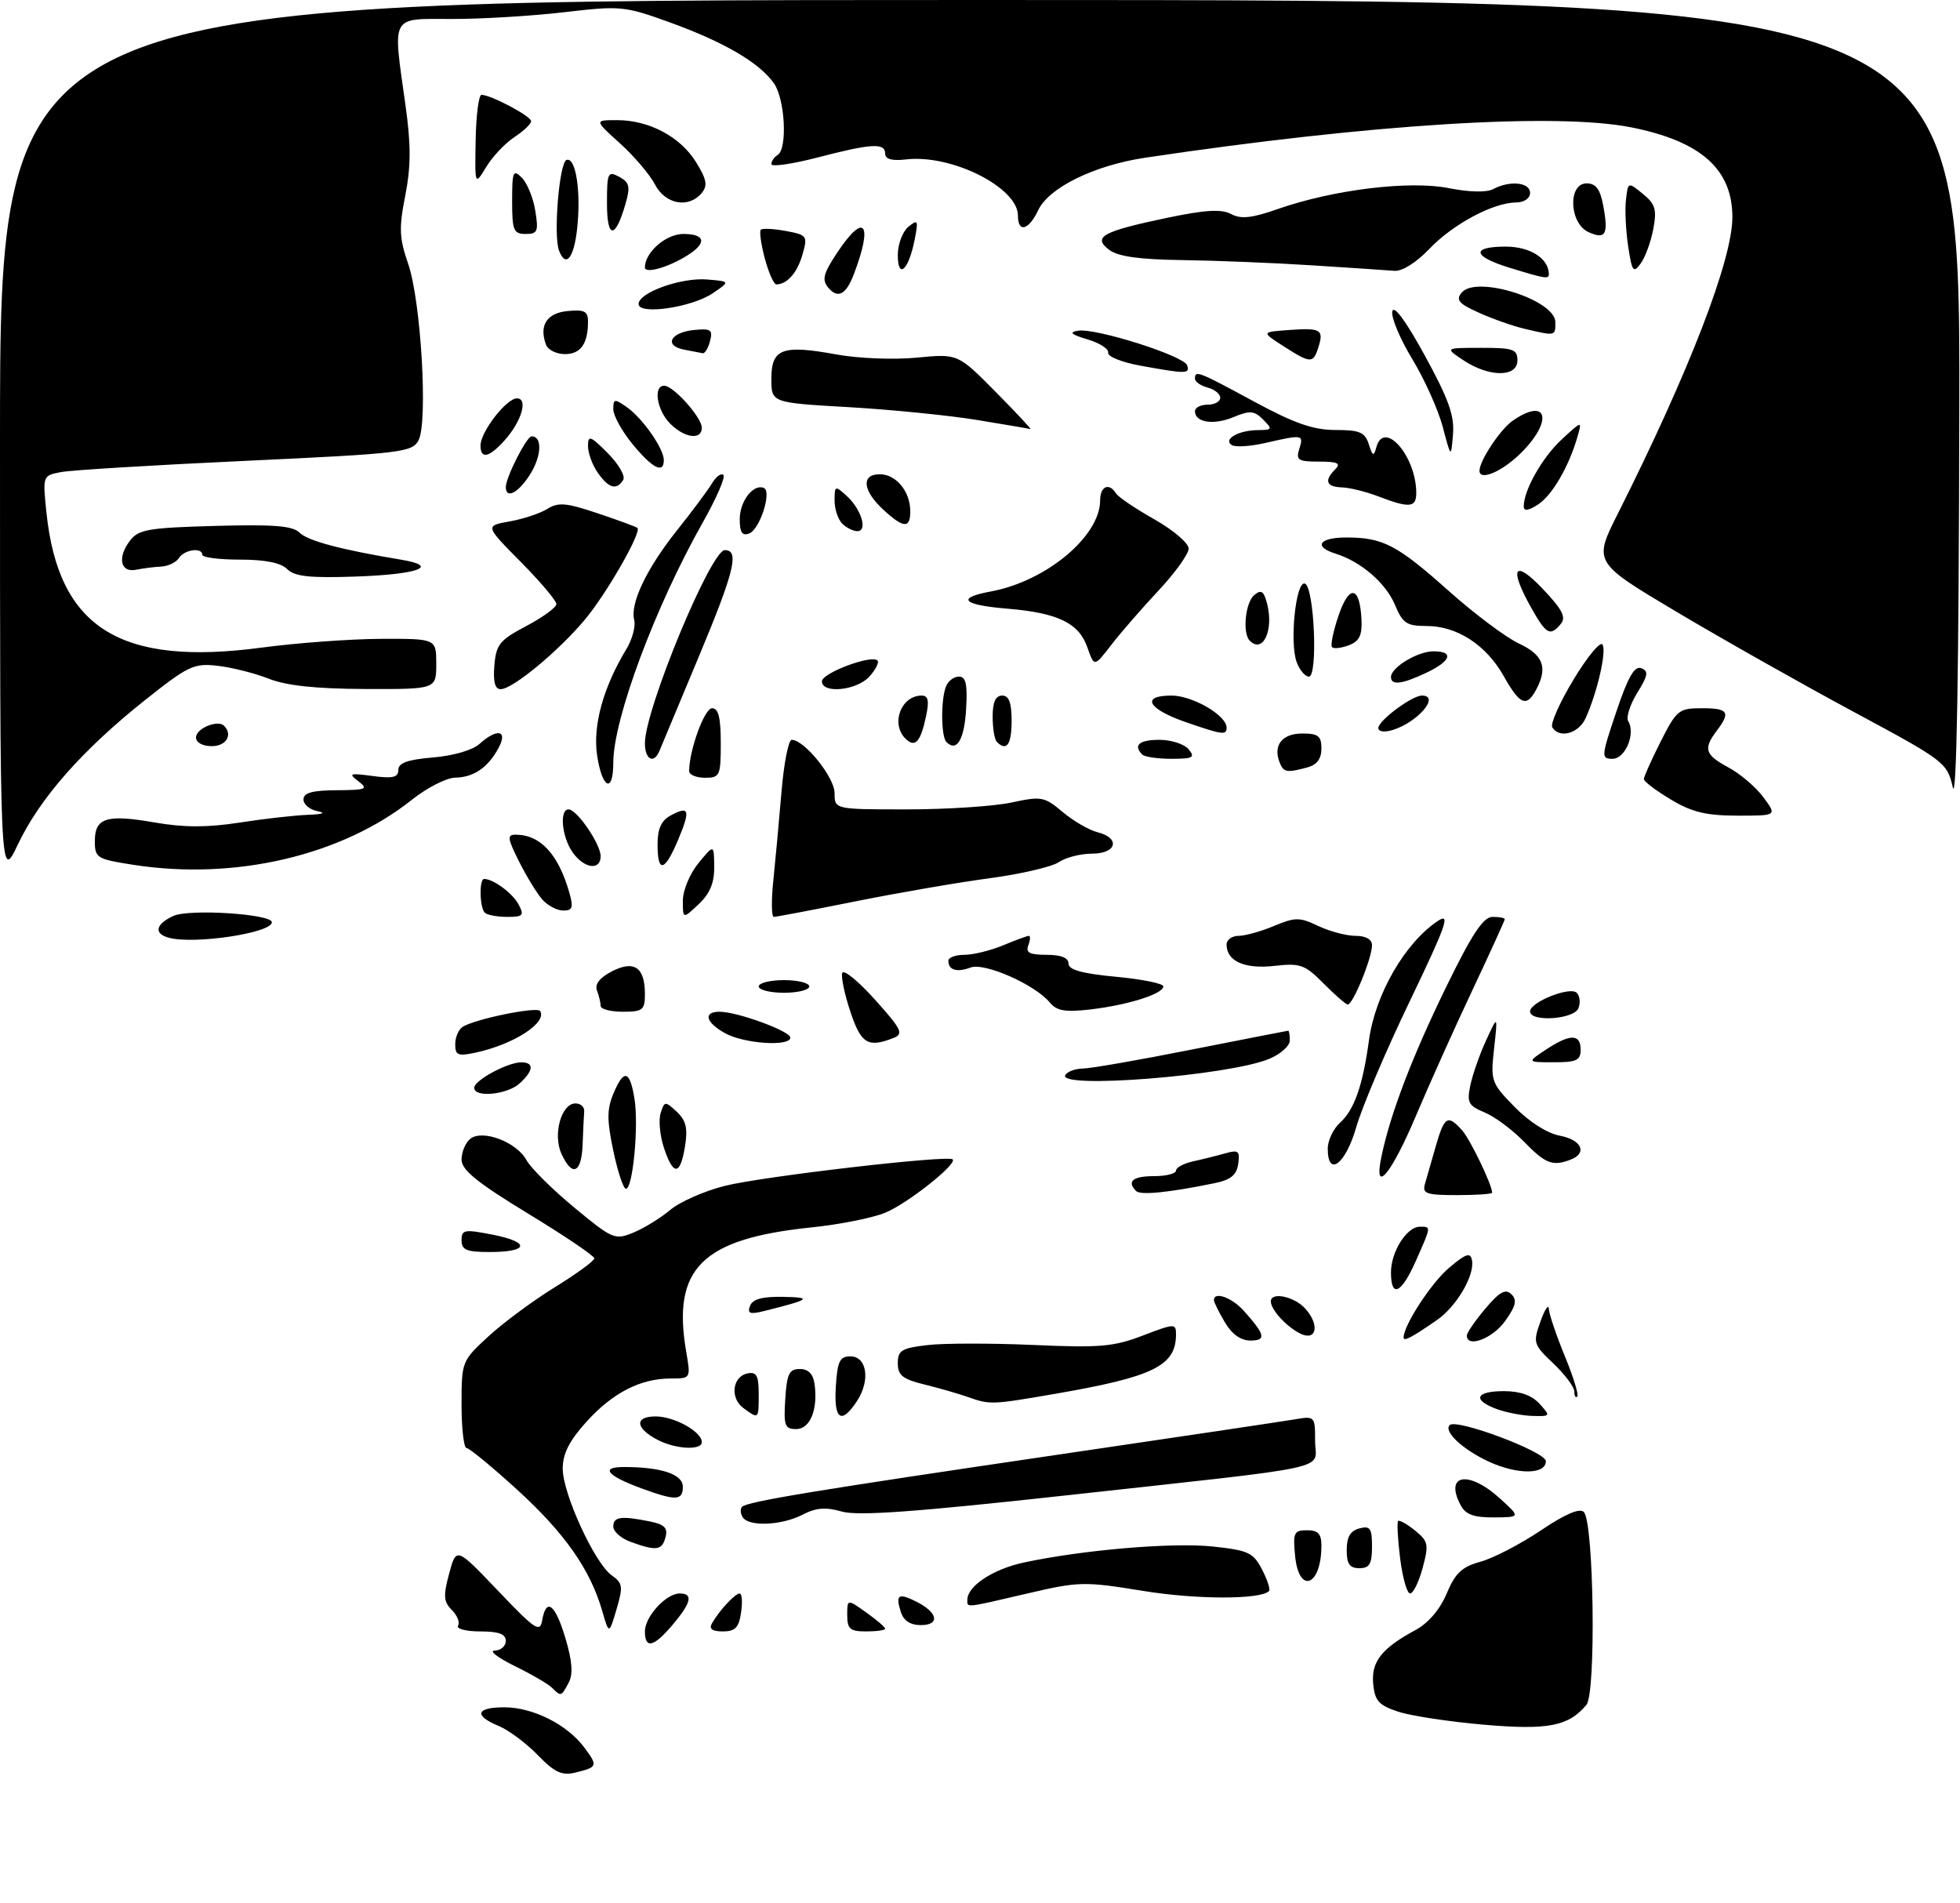 <?xml version="1.0" encoding="UTF-8" standalone="no"?>
<!DOCTYPE svg PUBLIC "-//W3C//DTD SVG 1.1//EN" "http://www.w3.org/Graphics/SVG/1.1/DTD/svg11.dtd" >
<svg xmlns="http://www.w3.org/2000/svg" xmlns:xlink="http://www.w3.org/1999/xlink" version="1.1" viewBox="0 0 310 301">
 <g >
 <path fill="currentColor"
d=" M 85.04 277.54 C 83.22 275.67 80.45 273.60 78.87 272.95 C 74.89 271.30 75.29 270.00 79.77 270.00 C 84.28 270.00 89.70 272.72 92.40 276.34 C 94.60 279.29 94.54 279.47 90.92 280.34 C 88.86 280.83 87.68 280.27 85.04 277.54 Z  M 234.67 272.75 C 229.26 272.28 223.18 271.36 221.17 270.70 C 218.08 269.69 217.45 268.99 217.19 266.31 C 216.85 262.79 218.52 260.67 223.92 257.76 C 225.93 256.66 227.77 254.50 228.82 251.99 C 230.17 248.76 231.22 247.78 234.18 246.97 C 236.20 246.41 240.47 244.20 243.68 242.04 C 247.53 239.45 249.84 238.45 250.50 239.11 C 252.09 240.68 252.46 267.74 250.92 269.60 C 248.09 273.00 244.86 273.63 234.67 272.75 Z  M 87.31 266.91 C 86.72 266.32 84.04 264.76 81.36 263.45 C 78.69 262.13 77.29 261.05 78.25 261.03 C 79.21 261.01 80.00 260.32 80.00 259.50 C 80.00 258.41 78.88 258.00 75.94 258.00 C 73.71 258.00 72.14 257.59 72.45 257.08 C 72.76 256.57 72.32 255.46 71.46 254.61 C 70.16 253.31 70.09 252.36 71.04 248.85 C 72.17 244.65 72.17 244.65 78.77 251.57 C 84.64 257.73 85.41 258.25 85.75 256.25 C 86.39 252.56 87.83 253.68 89.44 259.11 C 90.52 262.74 90.66 264.76 89.94 266.11 C 88.76 268.32 88.73 268.33 87.31 266.91 Z  M 102.00 258.00 C 102.00 255.65 105.35 252.00 107.50 252.00 C 109.67 252.00 109.35 253.43 106.41 256.92 C 103.41 260.48 102.00 260.83 102.00 258.00 Z  M 95.23 254.70 C 93.35 248.20 89.30 242.43 81.80 235.59 C 77.83 231.97 74.22 229.00 73.79 229.00 C 73.36 229.00 73.00 225.91 73.00 222.13 C 73.00 215.32 73.04 215.22 77.25 211.34 C 79.59 209.19 84.31 205.69 87.75 203.57 C 91.19 201.45 94.00 199.40 94.00 199.00 C 94.00 198.61 89.28 195.42 83.50 191.91 C 75.44 187.00 73.00 185.02 73.00 183.38 C 73.00 182.21 73.61 180.74 74.35 180.12 C 76.26 178.54 81.70 180.58 83.27 183.47 C 83.95 184.71 87.34 188.08 90.82 190.96 C 96.90 195.99 97.25 196.14 100.20 194.92 C 101.89 194.22 104.50 192.61 106.02 191.33 C 107.53 190.06 111.41 188.35 114.63 187.54 C 120.53 186.05 149.96 182.63 150.68 183.35 C 151.42 184.08 143.63 190.26 140.07 191.76 C 138.11 192.59 132.82 193.65 128.32 194.11 C 111.00 195.90 106.27 200.59 108.53 213.75 C 109.26 218.00 109.26 218.00 106.10 218.00 C 101.29 218.00 96.90 220.26 92.75 224.85 C 90.04 227.85 89.00 229.91 89.00 232.25 C 89.00 236.21 94.06 247.22 96.74 249.12 C 98.50 250.36 98.57 250.91 97.51 254.50 C 96.33 258.50 96.33 258.50 95.23 254.70 Z  M 112.59 256.75 C 113.75 254.71 116.26 252.00 116.98 252.00 C 117.35 252.00 117.46 253.35 117.21 255.00 C 116.86 257.40 116.28 258.00 114.33 258.00 C 112.66 258.00 112.11 257.60 112.59 256.75 Z  M 134.00 255.43 C 134.00 252.86 134.00 252.86 137.00 255.00 C 138.65 256.17 140.00 257.33 140.00 257.57 C 140.00 257.81 138.65 258.00 137.00 258.00 C 134.45 258.00 134.00 257.62 134.00 255.43 Z  M 142.48 254.92 C 141.60 252.18 142.09 251.86 144.95 253.30 C 148.34 255.00 148.72 257.00 145.65 257.00 C 143.98 257.00 142.91 256.30 142.48 254.92 Z  M 153.00 253.00 C 153.00 250.83 157.04 248.16 161.90 247.11 C 171.28 245.10 185.43 243.90 191.79 244.57 C 197.45 245.17 198.23 245.54 199.61 248.21 C 200.46 249.85 200.95 251.38 200.71 251.62 C 199.35 252.98 189.22 252.97 180.78 251.59 C 171.49 250.08 170.67 250.09 162.49 252.00 C 152.49 254.33 153.00 254.28 153.00 253.00 Z  M 221.45 246.45 C 221.07 243.40 220.93 240.74 221.13 240.54 C 221.33 240.34 222.54 241.01 223.80 242.04 C 225.91 243.75 226.01 244.25 225.01 247.95 C 224.41 250.18 223.52 252.00 223.03 252.00 C 222.54 252.00 221.83 249.50 221.45 246.45 Z  M 204.83 246.00 C 204.48 242.39 204.67 242.00 206.72 242.00 C 208.46 242.00 209.00 242.57 209.00 244.42 C 209.00 250.86 205.42 252.22 204.83 246.00 Z  M 213.00 245.12 C 213.00 243.07 213.58 242.08 215.00 241.71 C 216.71 241.26 217.00 241.68 217.00 244.59 C 217.00 247.33 216.61 248.00 215.00 248.00 C 213.46 248.00 213.00 247.33 213.00 245.12 Z  M 99.75 243.84 C 98.24 243.29 97.00 242.20 97.00 241.42 C 97.00 239.86 98.21 239.69 102.75 240.60 C 105.09 241.07 105.65 241.62 105.26 243.10 C 104.71 245.20 103.81 245.32 99.75 243.84 Z  M 117.46 239.93 C 117.10 239.35 117.06 238.61 117.37 238.29 C 118.20 237.46 129.10 235.67 167.45 230.03 C 186.18 227.28 202.96 224.77 204.75 224.47 C 207.96 223.92 208.00 223.95 208.00 227.87 C 208.00 232.61 212.27 231.68 168.50 236.50 C 144.66 239.12 135.64 239.77 133.13 239.04 C 130.60 238.31 129.06 238.43 126.93 239.54 C 123.62 241.25 118.41 241.47 117.46 239.93 Z  M 231.04 238.07 C 228.39 233.13 232.26 232.45 237.23 236.97 C 240.50 239.94 240.50 239.94 236.29 239.97 C 233.12 239.99 231.81 239.52 231.04 238.07 Z  M 101.52 235.40 C 96.02 233.39 94.86 232.00 98.67 232.00 C 104.59 232.00 108.00 233.14 108.00 235.12 C 108.00 237.33 106.90 237.37 101.52 235.40 Z  M 235.50 231.16 C 231.36 229.25 228.28 226.38 229.29 225.37 C 230.37 224.30 244.50 229.60 244.50 231.08 C 244.50 233.20 240.02 233.24 235.50 231.16 Z  M 104.08 227.74 C 100.49 225.90 100.29 224.00 103.69 224.00 C 106.66 224.00 111.00 226.41 111.00 228.06 C 111.00 229.39 106.95 229.20 104.08 227.74 Z  M 124.20 221.25 C 124.45 217.27 124.82 216.50 126.50 216.50 C 127.84 216.50 128.61 217.28 128.83 218.85 C 129.40 222.89 128.14 226.00 125.93 226.00 C 124.12 226.00 123.93 225.46 124.20 221.25 Z  M 117.58 222.68 C 115.41 221.10 115.84 217.65 118.26 217.19 C 119.65 216.92 120.00 217.57 120.00 220.43 C 120.00 224.48 120.02 224.46 117.58 222.68 Z  M 132.20 219.25 C 132.45 215.27 132.82 214.50 134.50 214.50 C 137.12 214.50 137.69 218.30 135.55 221.56 C 133.06 225.36 131.86 224.53 132.20 219.25 Z  M 236.75 222.84 C 232.82 221.40 233.36 220.00 237.85 220.00 C 240.42 220.00 242.29 220.66 243.50 222.00 C 245.27 223.96 245.25 224.00 242.40 223.92 C 240.81 223.88 238.26 223.39 236.75 222.84 Z  M 153.00 220.90 C 151.62 220.41 148.59 219.54 146.25 218.96 C 142.76 218.11 142.00 217.50 142.00 215.59 C 142.00 213.55 142.60 213.19 146.75 212.71 C 149.36 212.41 156.90 212.41 163.50 212.70 C 173.96 213.17 176.17 212.97 180.75 211.21 C 185.76 209.29 186.00 209.28 186.00 211.01 C 186.00 216.02 182.44 217.75 166.62 220.47 C 156.81 222.16 156.57 222.17 153.00 220.90 Z  M 249.00 220.05 C 249.00 219.35 247.51 217.36 245.69 215.63 C 242.52 212.63 242.44 212.36 243.64 209.00 C 244.32 207.07 244.92 206.18 244.97 207.00 C 245.01 207.82 246.15 211.18 247.49 214.45 C 248.84 217.72 249.73 220.61 249.47 220.86 C 249.21 221.12 249.00 220.76 249.00 220.05 Z  M 193.72 209.10 C 192.77 207.50 192.00 205.92 192.00 205.60 C 192.00 204.19 194.81 205.18 196.68 207.25 C 200.12 211.08 200.33 212.00 197.77 212.00 C 196.25 212.00 194.83 210.99 193.72 209.10 Z  M 205.50 210.82 C 203.31 209.65 201.00 207.08 201.00 205.81 C 201.00 204.25 204.70 205.02 206.43 206.93 C 208.84 209.59 208.20 212.26 205.50 210.82 Z  M 222.00 211.52 C 222.00 209.58 226.40 202.84 229.21 200.48 C 231.86 198.24 232.56 198.01 232.81 199.29 C 233.28 201.66 230.39 206.59 227.27 208.76 C 223.25 211.54 222.00 212.19 222.00 211.52 Z  M 232.00 211.21 C 232.00 210.78 233.31 208.87 234.92 206.96 C 237.17 204.29 238.11 203.77 239.04 204.67 C 239.98 205.58 239.76 206.53 238.05 208.92 C 236.09 211.68 232.00 213.23 232.00 211.21 Z  M 118.63 206.51 C 119.04 205.44 120.58 205.03 123.86 205.09 C 128.63 205.17 128.15 205.52 120.78 207.35 C 118.60 207.89 118.17 207.72 118.63 206.51 Z  M 220.00 201.22 C 220.00 197.96 222.50 194.00 224.56 194.00 C 226.38 194.00 226.39 193.86 223.95 199.37 C 221.65 204.59 220.00 205.36 220.00 201.22 Z  M 73.00 196.14 C 73.00 194.45 73.44 194.38 77.98 195.27 C 83.94 196.45 83.64 198.00 77.44 198.00 C 73.78 198.00 73.00 197.67 73.00 196.14 Z  M 179.70 188.36 C 178.17 186.84 179.17 186.00 182.50 186.00 C 184.43 186.00 186.00 185.61 186.00 185.12 C 186.00 184.64 187.24 183.98 188.75 183.65 C 190.26 183.32 192.55 182.75 193.84 182.38 C 195.87 181.81 196.13 182.03 195.84 184.07 C 195.58 185.85 194.65 186.60 192.02 187.13 C 184.83 188.60 180.37 189.04 179.70 188.36 Z  M 225.37 187.25 C 225.65 186.29 226.42 183.59 227.09 181.25 C 228.45 176.53 228.98 176.21 231.25 178.75 C 232.55 180.22 236.00 187.38 236.00 188.62 C 236.00 188.83 233.49 189.00 230.43 189.00 C 225.61 189.00 224.93 188.77 225.37 187.25 Z  M 97.01 182.02 C 95.99 177.23 95.98 175.45 96.99 173.02 C 98.66 169.00 99.61 169.21 100.35 173.75 C 101.04 178.01 100.10 188.00 99.00 188.00 C 98.60 188.00 97.70 185.31 97.01 182.02 Z  M 218.50 182.87 C 219.93 176.06 223.31 167.23 228.65 156.25 C 232.82 147.69 234.60 145.00 236.07 145.00 C 237.13 145.00 238.00 145.16 238.00 145.36 C 238.00 145.56 235.69 150.62 232.87 156.61 C 230.04 162.60 226.03 171.54 223.94 176.48 C 220.00 185.80 217.18 189.11 218.50 182.87 Z  M 88.80 182.46 C 87.41 179.41 88.78 174.50 91.02 174.50 C 91.84 174.50 92.45 175.06 92.40 175.75 C 92.34 176.44 92.23 178.80 92.15 181.00 C 91.98 185.55 90.50 186.20 88.80 182.46 Z  M 105.01 181.52 C 104.37 179.60 104.14 177.13 104.49 176.03 C 105.10 174.12 105.20 174.11 107.03 175.81 C 108.51 177.20 108.81 178.42 108.34 181.30 C 107.59 185.93 106.49 186.01 105.01 181.52 Z  M 210.00 181.65 C 210.00 180.37 210.88 178.51 211.96 177.53 C 214.20 175.51 215.54 171.68 216.52 164.51 C 217.51 157.22 222.26 149.03 227.48 145.60 C 229.45 144.31 228.71 146.40 223.00 158.28 C 219.23 166.10 215.41 175.09 214.51 178.25 C 212.82 184.13 210.00 186.26 210.00 181.65 Z  M 241.06 180.57 C 239.23 178.68 236.42 176.59 234.82 175.93 C 232.23 174.85 231.98 174.37 232.56 171.61 C 232.92 169.90 234.04 166.70 235.06 164.50 C 236.90 160.50 236.90 160.50 236.31 165.82 C 235.74 170.96 235.85 171.27 239.56 175.06 C 241.85 177.41 244.72 179.23 246.69 179.60 C 250.16 180.25 251.12 182.36 248.42 183.39 C 245.57 184.48 244.44 184.05 241.06 180.57 Z  M 75.00 172.03 C 75.00 170.85 80.28 168.00 82.45 168.00 C 84.52 168.00 84.41 169.32 82.17 171.35 C 80.20 173.13 75.00 173.62 75.00 172.03 Z  M 168.50 170.00 C 168.84 169.45 170.10 168.99 171.31 168.98 C 172.51 168.97 180.25 167.62 188.50 165.98 C 196.75 164.35 203.61 163.01 203.75 163.00 C 203.89 163.00 204.00 163.70 204.00 164.55 C 204.00 165.40 202.54 166.71 200.75 167.45 C 194.33 170.12 167.10 172.27 168.50 170.00 Z  M 244.50 166.00 C 248.32 163.47 250.00 163.47 250.00 166.00 C 250.00 167.69 249.34 168.00 245.75 167.99 C 241.50 167.99 241.50 167.99 244.50 166.00 Z  M 72.00 165.14 C 72.00 164.03 72.53 162.79 73.19 162.38 C 75.21 161.13 84.97 159.14 85.43 159.89 C 86.57 161.73 81.24 165.17 75.25 166.46 C 72.42 167.07 72.00 166.89 72.00 165.14 Z  M 114.75 163.43 C 111.61 161.72 111.14 160.00 113.82 160.00 C 116.61 160.00 125.00 163.07 125.00 164.09 C 125.00 165.54 117.77 165.07 114.75 163.43 Z  M 134.50 160.00 C 133.58 157.24 133.00 154.49 133.21 153.87 C 133.42 153.25 135.74 155.14 138.38 158.08 C 142.60 162.78 142.96 163.50 141.34 164.14 C 137.27 165.74 136.19 165.08 134.50 160.00 Z  M 242.00 159.95 C 242.00 158.47 248.31 155.96 249.38 157.00 C 249.87 157.48 249.99 158.57 249.66 159.43 C 248.98 161.21 242.00 161.68 242.00 159.95 Z  M 95.00 159.08 C 95.00 158.58 94.74 157.48 94.42 156.65 C 94.04 155.65 94.84 154.62 96.77 153.62 C 100.30 151.80 102.00 152.96 102.00 157.20 C 102.00 159.73 101.67 160.00 98.50 160.00 C 96.58 160.00 95.00 159.59 95.00 159.08 Z  M 166.03 158.53 C 163.66 155.68 155.72 152.18 153.50 153.01 C 151.32 153.82 150.00 153.42 150.00 151.94 C 150.00 151.42 151.14 151.00 152.53 151.00 C 153.92 151.00 156.68 150.32 158.65 149.50 C 160.63 148.68 162.46 148.00 162.73 148.00 C 163.00 148.00 162.95 148.68 162.64 149.50 C 162.19 150.66 162.86 151.00 165.53 151.00 C 167.82 151.00 169.00 151.47 169.00 152.38 C 169.00 153.37 171.12 153.96 176.50 154.47 C 180.62 154.85 184.00 155.54 184.00 155.99 C 184.00 157.17 178.43 158.93 172.53 159.63 C 168.46 160.10 167.15 159.88 166.03 158.53 Z  M 209.29 155.48 C 206.38 152.54 205.64 152.29 201.54 152.75 C 196.86 153.28 194.00 152.00 194.00 149.38 C 194.00 148.62 194.85 148.00 195.88 148.00 C 196.91 148.00 199.44 147.30 201.49 146.44 C 204.87 145.03 205.53 145.03 208.51 146.44 C 210.32 147.30 212.97 148.00 214.40 148.00 C 216.03 148.00 217.00 148.55 217.00 149.48 C 217.00 151.55 213.92 159.03 213.14 158.86 C 212.79 158.78 211.05 157.26 209.29 155.48 Z  M 120.00 156.00 C 120.00 155.45 121.80 155.00 124.00 155.00 C 126.20 155.00 128.00 155.45 128.00 156.00 C 128.00 156.55 126.20 157.00 124.00 157.00 C 121.80 157.00 120.00 156.55 120.00 156.00 Z  M 26.75 148.31 C 24.28 147.67 24.58 146.15 27.42 144.85 C 29.95 143.70 43.00 144.54 43.00 145.85 C 43.00 147.53 30.82 149.38 26.75 148.31 Z  M 76.67 144.33 C 75.86 143.52 75.77 139.00 76.57 139.00 C 78.02 139.00 81.06 141.24 82.01 143.02 C 82.95 144.78 82.75 145.00 80.20 145.00 C 78.62 145.00 77.03 144.70 76.67 144.33 Z  M 108.00 142.42 C 108.01 140.80 109.11 138.16 110.47 136.50 C 112.93 133.50 112.93 133.50 112.96 137.08 C 112.99 139.63 112.28 141.32 110.50 143.00 C 108.00 145.35 108.00 145.35 108.00 142.42 Z  M 122.31 139.25 C 122.64 136.09 123.22 129.79 123.60 125.25 C 123.98 120.71 124.71 117.00 125.22 117.00 C 127.22 117.00 132.00 122.93 132.00 125.42 C 132.00 128.00 132.00 128.00 143.45 128.00 C 149.75 128.00 157.18 127.51 159.96 126.92 C 164.72 125.89 165.19 125.98 168.08 128.42 C 169.77 129.84 172.24 131.27 173.58 131.61 C 177.25 132.53 176.63 135.00 172.72 135.00 C 170.92 135.00 168.56 135.60 167.47 136.34 C 166.39 137.08 161.45 138.23 156.50 138.89 C 151.55 139.55 142.00 141.20 135.28 142.55 C 128.56 143.90 122.76 145.00 122.39 145.00 C 122.02 145.00 121.98 142.41 122.31 139.25 Z  M 85.77 142.25 C 84.93 141.29 83.27 138.59 82.10 136.25 C 80.26 132.60 80.18 132.00 81.55 132.00 C 85.45 132.00 88.30 135.06 90.04 141.14 C 90.72 143.52 90.56 144.00 89.09 144.00 C 88.11 144.00 86.62 143.21 85.77 142.25 Z  M 0.00 69.75 C 0.00 0.00 0.00 0.00 155.00 0.00 C 310.00 0.00 310.00 0.00 309.89 64.25 C 309.82 106.20 309.46 127.11 308.86 124.50 C 307.95 120.59 307.59 120.32 293.21 112.59 C 285.12 108.24 272.54 101.14 265.26 96.81 C 252.01 88.93 252.01 88.93 255.89 81.22 C 267.16 58.80 274.00 41.09 274.00 34.35 C 274.00 26.75 269.02 22.33 258.00 20.14 C 246.13 17.78 216.73 19.62 181.14 24.94 C 173.06 26.15 165.90 29.66 164.20 33.25 C 162.69 36.43 161.00 36.87 161.00 34.09 C 161.00 29.65 150.50 24.37 143.32 25.21 C 141.06 25.47 140.00 25.18 140.00 24.30 C 140.00 22.56 137.86 22.68 129.25 24.92 C 125.26 25.95 122.00 26.42 122.00 25.96 C 122.00 25.50 122.45 24.84 123.00 24.50 C 124.57 23.53 124.17 15.68 122.41 13.18 C 120.13 9.93 114.54 6.65 105.97 3.55 C 98.78 0.95 98.15 0.89 89.33 1.92 C 84.29 2.52 76.30 3.00 71.58 3.00 C 61.62 3.00 62.10 2.11 64.14 16.69 C 65.01 22.92 65.00 26.31 64.10 30.92 C 63.08 36.07 63.15 37.66 64.56 41.73 C 66.59 47.61 67.71 66.80 66.19 69.65 C 65.18 71.53 63.48 71.73 38.81 72.88 C 24.34 73.55 11.20 74.35 9.62 74.66 C 6.74 75.22 6.74 75.23 7.35 81.10 C 9.26 99.32 19.00 105.41 41.43 102.41 C 46.97 101.67 55.44 101.05 60.25 101.03 C 69.00 101.00 69.00 101.00 69.00 105.00 C 69.00 109.00 69.00 109.00 57.75 108.96 C 49.94 108.93 45.28 108.43 42.50 107.33 C 40.30 106.46 36.67 105.55 34.42 105.29 C 30.66 104.86 29.78 105.28 22.92 110.73 C 13.02 118.61 6.32 126.21 2.85 133.50 C 0.00 139.50 0.00 139.50 0.00 69.75 Z  M 21.25 136.79 C 15.30 135.87 15.00 135.69 15.00 133.02 C 15.00 129.31 16.86 128.74 24.53 130.08 C 29.10 130.87 32.78 130.88 37.86 130.09 C 41.72 129.49 46.60 128.94 48.69 128.86 C 51.01 128.78 51.62 128.56 50.25 128.29 C 49.01 128.06 48.00 127.22 48.00 126.43 C 48.00 125.38 49.38 124.99 53.25 124.97 C 57.94 124.94 58.30 124.79 56.68 123.55 C 55.05 122.32 55.30 122.23 58.93 122.72 C 62.13 123.15 63.00 122.94 63.00 121.76 C 63.00 120.65 64.46 120.13 68.48 119.79 C 71.64 119.53 74.75 118.63 75.81 117.67 C 78.62 115.13 80.36 115.46 78.87 118.25 C 77.21 121.37 74.94 122.93 72.00 122.98 C 70.62 123.00 67.53 124.58 65.13 126.49 C 54.05 135.30 37.24 139.24 21.25 136.79 Z  M 90.56 134.78 C 88.85 132.34 88.45 128.00 89.93 128.00 C 91.25 128.00 95.00 133.49 95.00 135.40 C 95.00 137.73 92.36 137.36 90.56 134.78 Z  M 104.00 133.54 C 104.00 131.05 104.59 129.76 106.09 128.95 C 109.03 127.38 109.24 128.08 107.25 132.82 C 105.12 137.89 104.00 138.14 104.00 133.54 Z  M 264.25 126.43 C 261.91 125.03 260.00 123.58 260.00 123.21 C 260.00 122.83 261.20 120.16 262.66 117.26 C 265.18 112.29 265.54 112.00 269.16 112.00 C 273.35 112.00 273.76 112.61 271.53 115.56 C 269.36 118.44 269.65 119.36 273.38 121.37 C 275.24 122.37 277.73 124.49 278.91 126.09 C 281.06 129.00 281.06 129.00 274.78 128.99 C 269.84 128.98 267.59 128.44 264.25 126.43 Z  M 94.44 119.46 C 93.74 114.75 95.40 108.72 99.06 102.67 C 100.00 101.12 100.56 99.05 100.31 98.07 C 99.62 95.43 102.28 89.87 107.16 83.76 C 109.55 80.77 112.01 77.46 112.63 76.41 C 113.26 75.36 114.06 74.78 114.41 75.11 C 114.77 75.45 113.30 78.82 111.16 82.61 C 103.62 95.95 97.00 113.72 97.00 120.61 C 97.00 125.55 95.24 124.76 94.44 119.46 Z  M 109.00 121.94 C 109.00 118.65 111.42 112.00 112.62 112.00 C 113.63 112.00 114.00 113.49 114.00 117.50 C 114.00 122.70 113.86 123.00 111.50 123.00 C 110.12 123.00 109.00 122.52 109.00 121.94 Z  M 202.36 120.50 C 201.34 117.84 202.81 116.00 205.97 116.00 C 208.50 116.00 209.00 116.40 209.00 118.38 C 209.00 120.01 208.29 120.96 206.75 121.37 C 203.46 122.25 203.00 122.16 202.36 120.50 Z  M 102.00 117.53 C 102.00 112.20 112.43 87.00 114.64 87.00 C 116.99 87.00 116.17 90.35 110.41 104.12 C 107.34 111.48 104.59 118.06 104.30 118.75 C 103.42 120.88 102.00 120.13 102.00 117.53 Z  M 180.67 119.33 C 179.19 117.85 180.18 117.00 183.38 117.00 C 185.24 117.00 187.32 117.67 188.00 118.50 C 189.07 119.79 188.69 120.00 185.29 120.00 C 183.11 120.00 181.03 119.70 180.67 119.33 Z  M 255.64 112.56 C 257.48 107.07 258.52 105.26 259.58 105.67 C 260.78 106.13 260.66 106.81 258.94 109.59 C 257.80 111.45 257.16 113.45 257.52 114.04 C 258.73 115.99 257.07 120.00 255.05 120.00 C 253.22 120.00 253.24 119.68 255.64 112.56 Z  M 31.00 116.62 C 31.00 115.20 34.44 113.77 35.44 114.78 C 36.86 116.20 35.78 118.00 33.50 118.00 C 32.04 118.00 31.00 117.43 31.00 116.62 Z  M 143.20 116.80 C 140.84 114.44 142.52 110.00 145.78 110.00 C 146.81 110.00 146.99 110.82 146.47 113.25 C 145.61 117.36 144.72 118.32 143.20 116.80 Z  M 149.69 117.35 C 148.84 116.50 148.78 110.73 149.61 108.58 C 149.94 107.71 150.86 107.00 151.66 107.00 C 152.77 107.00 153.04 108.19 152.80 112.17 C 152.52 116.98 151.32 118.98 149.69 117.35 Z  M 157.67 117.33 C 157.30 116.97 157.00 115.17 157.00 113.33 C 157.00 111.04 157.47 110.00 158.50 110.00 C 159.58 110.00 160.00 111.11 160.00 114.00 C 160.00 117.75 159.21 118.88 157.67 117.33 Z  M 187.57 114.21 C 181.53 112.12 180.38 110.00 185.28 110.00 C 188.62 110.00 194.00 113.13 194.00 115.07 C 194.00 116.30 193.38 116.22 187.57 114.21 Z  M 218.00 115.14 C 218.00 113.96 223.32 110.00 224.90 110.00 C 227.85 110.00 224.23 114.24 220.25 115.45 C 218.96 115.84 218.00 115.71 218.00 115.14 Z  M 245.51 115.02 C 245.18 114.48 246.69 111.09 248.87 107.48 C 251.05 103.87 253.11 101.37 253.46 101.93 C 254.13 103.01 252.62 109.54 250.78 113.59 C 249.67 116.02 246.64 116.84 245.51 115.02 Z  M 237.85 106.95 C 235.07 102.00 230.46 99.00 225.65 99.00 C 222.49 99.00 221.85 98.58 220.63 95.65 C 219.19 92.21 215.24 88.80 211.25 87.56 C 207.68 86.45 208.63 85.00 212.93 85.00 C 218.74 85.00 220.97 86.17 229.12 93.44 C 233.18 97.06 238.18 100.81 240.22 101.76 C 244.10 103.57 244.84 105.56 242.96 109.07 C 241.45 111.90 240.39 111.47 237.85 106.95 Z  M 78.19 105.25 C 78.47 101.91 79.02 101.23 83.25 99.00 C 85.86 97.62 88.00 96.06 88.00 95.53 C 88.00 94.99 85.46 91.99 82.35 88.85 C 76.71 83.15 76.71 83.15 80.60 82.46 C 82.75 82.08 85.43 81.19 86.57 80.48 C 88.31 79.39 89.58 79.51 94.57 81.19 C 97.83 82.28 100.64 83.32 100.82 83.49 C 101.51 84.16 95.95 93.87 92.54 97.95 C 88.34 102.98 81.09 108.98 79.19 108.99 C 78.29 109.00 77.98 107.84 78.19 105.25 Z  M 130.00 107.74 C 130.00 106.44 137.84 103.50 138.78 104.45 C 139.08 104.75 138.50 105.89 137.51 106.99 C 135.50 109.21 130.00 109.76 130.00 107.74 Z  M 220.00 107.06 C 220.00 105.55 224.23 103.00 226.72 103.00 C 230.02 103.00 229.52 104.53 225.60 106.39 C 221.74 108.22 220.00 108.43 220.00 107.06 Z  M 205.10 104.75 C 203.93 101.68 204.95 91.82 206.38 92.29 C 207.87 92.78 208.48 107.00 207.02 107.00 C 206.43 107.00 205.57 105.99 205.10 104.75 Z  M 171.98 102.38 C 170.64 98.52 167.32 96.92 159.25 96.25 C 152.19 95.66 151.18 94.56 156.75 93.53 C 165.48 91.91 174.00 84.80 174.00 79.13 C 174.00 76.89 175.43 76.27 176.52 78.04 C 176.88 78.61 179.60 80.45 182.58 82.13 C 185.56 83.82 188.00 85.89 188.00 86.75 C 188.00 87.61 185.85 90.60 183.23 93.40 C 180.60 96.21 177.24 100.07 175.76 101.99 C 173.07 105.49 173.07 105.49 171.98 102.38 Z  M 210.69 102.35 C 210.40 102.07 210.87 99.82 211.71 97.34 C 213.41 92.35 215.08 92.66 215.34 98.00 C 215.46 100.46 214.99 101.42 213.35 102.04 C 212.16 102.49 210.97 102.63 210.69 102.35 Z  M 197.67 101.33 C 196.48 100.14 196.96 95.28 198.38 94.10 C 199.49 93.18 199.90 93.47 200.43 95.56 C 201.47 99.74 199.73 103.39 197.67 101.33 Z  M 242.18 96.11 C 238.62 89.77 239.47 88.36 243.99 93.11 C 247.09 96.37 247.74 97.61 246.87 98.66 C 245.19 100.69 244.56 100.35 242.18 96.11 Z  M 45.42 90.00 C 44.43 89.00 41.93 88.50 37.96 88.50 C 34.68 88.50 32.00 88.16 32.00 87.75 C 32.00 86.52 29.16 86.90 28.30 88.25 C 27.86 88.94 26.60 89.54 25.50 89.60 C 24.40 89.65 22.62 89.88 21.54 90.10 C 19.04 90.61 18.52 88.17 20.56 85.50 C 21.90 83.73 23.48 83.46 34.03 83.17 C 43.28 82.91 46.29 83.15 47.37 84.23 C 48.67 85.53 53.96 86.94 63.38 88.50 C 69.69 89.54 66.22 90.84 56.21 91.18 C 48.97 91.43 46.59 91.17 45.42 90.00 Z  M 117.00 82.09 C 117.00 79.27 119.14 76.49 120.80 77.16 C 122.12 77.68 120.20 83.71 118.50 84.36 C 117.38 84.79 117.00 84.21 117.00 82.09 Z  M 133.20 82.80 C 132.54 82.14 132.00 80.50 132.00 79.15 C 132.00 76.80 132.08 76.76 133.90 78.41 C 136.22 80.51 137.29 84.00 135.61 84.00 C 134.94 84.00 133.86 83.46 133.20 82.80 Z  M 139.65 80.55 C 136.43 77.56 136.19 75.00 139.14 75.00 C 141.70 75.00 143.92 77.65 143.97 80.75 C 144.01 83.64 142.93 83.59 139.65 80.55 Z  M 241.00 80.09 C 241.00 77.52 243.94 72.33 247.00 69.50 C 250.22 66.52 250.23 66.51 249.52 69.00 C 248.17 73.74 245.49 78.35 243.25 79.79 C 241.72 80.78 241.00 80.87 241.00 80.09 Z  M 218.00 78.50 C 216.07 77.76 213.49 77.12 212.25 77.08 C 209.75 76.99 209.39 76.01 211.20 74.20 C 212.13 73.27 211.56 73.00 208.63 73.00 C 205.32 73.00 204.94 72.76 205.50 71.00 C 206.22 68.72 206.06 68.69 200.19 70.04 C 197.81 70.59 195.40 70.75 194.83 70.39 C 193.37 69.49 195.90 68.03 198.96 68.02 C 201.25 68.00 201.31 67.88 199.78 66.35 C 198.37 64.94 197.69 64.88 195.08 65.97 C 191.92 67.27 189.00 66.82 189.00 65.03 C 189.00 64.46 189.90 64.00 191.00 64.00 C 192.10 64.00 193.00 63.51 193.00 62.91 C 193.00 62.30 192.10 61.58 191.00 61.29 C 189.90 61.00 189.00 60.37 189.00 59.88 C 189.00 58.52 189.46 58.70 198.34 63.50 C 204.73 66.96 207.72 68.00 211.22 68.00 C 215.05 68.00 215.88 68.35 216.49 70.25 C 217.10 72.16 217.28 72.23 217.68 70.75 C 218.88 66.27 224.00 72.12 224.00 77.97 C 224.00 80.29 222.91 80.39 218.00 78.50 Z  M 80.00 77.03 C 80.00 75.50 83.30 69.00 84.08 69.00 C 85.76 69.00 85.69 71.98 83.93 74.87 C 82.10 77.88 80.00 79.04 80.00 77.03 Z  M 94.56 74.78 C 93.70 73.56 93.00 71.65 93.00 70.55 C 93.00 68.77 93.37 68.90 96.12 71.66 C 97.84 73.38 98.94 75.29 98.57 75.89 C 97.53 77.58 96.27 77.23 94.56 74.78 Z  M 234.00 74.45 C 234.00 72.87 237.27 67.92 239.22 66.56 C 244.71 62.72 245.74 66.46 240.60 71.60 C 237.65 74.55 234.00 76.13 234.00 74.45 Z  M 100.07 70.27 C 98.38 68.22 97.00 65.72 97.00 64.72 C 97.00 63.05 97.19 63.02 99.14 64.39 C 101.63 66.13 104.98 70.93 104.99 72.75 C 105.01 74.98 103.21 74.08 100.07 70.27 Z  M 76.00 70.46 C 76.00 68.30 80.09 63.00 81.76 63.00 C 83.59 63.00 82.46 66.75 79.71 69.75 C 77.31 72.38 76.00 72.63 76.00 70.46 Z  M 228.20 67.54 C 227.48 64.82 225.31 59.99 223.38 56.80 C 221.44 53.61 220.01 50.21 220.21 49.25 C 220.44 48.15 222.34 50.72 225.35 56.22 C 229.11 63.09 230.06 65.73 229.81 68.70 C 229.50 72.47 229.50 72.47 228.20 67.54 Z  M 106.00 67.00 C 103.89 64.89 103.27 61.00 105.05 61.00 C 106.51 61.00 111.00 66.01 111.00 67.65 C 111.00 69.64 108.29 69.29 106.00 67.00 Z  M 154.50 66.41 C 150.10 65.69 140.99 64.78 134.25 64.39 C 122.00 63.69 122.00 63.69 122.00 59.91 C 122.00 55.14 123.71 54.49 132.20 56.04 C 135.72 56.69 141.37 56.91 145.00 56.56 C 151.50 55.93 151.50 55.93 157.47 61.97 C 160.75 65.28 163.23 67.94 162.97 67.86 C 162.71 67.78 158.90 67.13 154.50 66.41 Z  M 180.27 57.81 C 177.40 57.28 175.15 56.37 175.27 55.78 C 175.40 55.19 173.93 54.24 172.00 53.67 C 169.41 52.90 169.02 52.54 170.50 52.30 C 173.29 51.84 187.26 56.27 187.76 57.77 C 188.22 59.15 187.65 59.15 180.27 57.81 Z  M 231.50 57.00 C 228.50 55.01 228.50 55.01 234.25 55.01 C 239.34 55.00 240.00 55.23 240.00 57.00 C 240.00 59.68 235.55 59.68 231.50 57.00 Z  M 203.00 54.75 C 199.50 52.50 199.50 52.50 203.85 52.19 C 208.91 51.82 209.41 52.12 208.52 54.92 C 207.70 57.52 207.31 57.51 203.00 54.75 Z  M 86.38 54.56 C 85.21 51.50 86.46 49.51 89.76 49.19 C 92.43 48.93 93.00 49.22 93.00 50.85 C 93.00 54.36 91.84 56.00 89.36 56.00 C 88.03 56.00 86.69 55.35 86.38 54.56 Z  M 108.19 55.29 C 104.96 54.67 106.02 52.56 109.75 52.19 C 112.44 51.92 112.77 52.15 112.30 53.94 C 112.01 55.07 111.48 55.94 111.13 55.86 C 110.79 55.79 109.46 55.53 108.19 55.29 Z  M 241.15 52.00 C 239.30 51.57 236.04 50.42 233.90 49.45 C 230.71 48.02 230.22 47.44 231.19 46.27 C 233.50 43.48 246.00 47.43 246.00 50.95 C 246.00 53.17 246.06 53.16 241.15 52.00 Z  M 101.00 48.08 C 101.00 46.27 107.75 43.85 111.85 44.20 C 115.50 44.50 115.50 44.50 112.74 46.37 C 109.41 48.63 101.00 49.85 101.00 48.08 Z  M 130.99 45.48 C 129.97 44.26 130.22 43.26 132.39 39.99 C 136.72 33.45 138.14 35.24 135.05 43.36 C 133.82 46.61 132.50 47.30 130.99 45.48 Z  M 120.97 40.90 C 120.37 38.64 120.08 36.59 120.33 36.33 C 120.59 36.08 122.37 36.17 124.30 36.53 C 127.67 37.16 127.77 37.31 126.92 40.27 C 126.10 43.13 124.51 44.95 122.79 44.98 C 122.40 44.99 121.58 43.15 120.97 40.90 Z  M 238.75 42.34 C 232.90 40.55 232.62 39.00 238.14 39.00 C 241.96 39.00 244.86 40.81 244.97 43.25 C 245.01 44.19 244.59 44.13 238.75 42.34 Z  M 102.00 42.29 C 102.00 39.91 105.33 37.00 108.06 37.00 C 111.56 37.00 111.86 38.41 108.75 40.37 C 105.73 42.28 102.00 43.34 102.00 42.29 Z  M 142.00 40.32 C 142.00 38.63 142.75 36.63 143.67 35.87 C 145.19 34.62 145.28 34.81 144.65 37.97 C 143.70 42.75 142.00 44.26 142.00 40.32 Z  M 207.50 41.96 C 201.45 41.57 192.20 41.20 186.94 41.13 C 180.20 41.04 176.81 40.56 175.44 39.52 C 172.76 37.48 174.32 36.61 184.49 34.47 C 190.64 33.18 193.18 33.03 194.71 33.85 C 196.28 34.68 197.99 34.50 202.12 33.05 C 210.87 29.99 222.90 28.52 229.13 29.75 C 232.40 30.40 235.15 30.46 236.18 29.90 C 238.80 28.50 242.00 28.83 242.00 30.50 C 242.00 31.38 241.07 32.01 239.75 32.02 C 236.13 32.06 229.77 35.47 226.05 39.38 C 224.02 41.51 221.77 42.93 220.55 42.83 C 219.42 42.74 213.55 42.34 207.50 41.96 Z  M 257.51 38.92 C 257.14 36.42 256.98 33.12 257.17 31.57 C 257.50 28.75 257.50 28.75 259.84 30.66 C 261.81 32.27 262.07 33.12 261.49 36.23 C 261.11 38.24 260.21 40.70 259.49 41.68 C 258.33 43.26 258.12 42.96 257.51 38.92 Z  M 88.42 39.64 C 87.50 37.24 88.46 25.67 89.61 25.29 C 91.09 24.81 91.93 30.41 91.27 36.28 C 90.75 40.87 89.47 42.39 88.42 39.64 Z  M 251.25 36.71 C 248.19 35.33 247.95 29.00 250.95 29.00 C 252.39 29.00 253.08 29.91 253.56 32.45 C 254.43 37.08 253.96 37.94 251.25 36.71 Z  M 81.00 31.79 C 81.00 27.10 81.16 26.73 82.53 28.10 C 83.38 28.95 84.34 31.29 84.66 33.32 C 85.20 36.60 85.03 37.00 83.13 37.00 C 81.23 37.00 81.00 36.44 81.00 31.79 Z  M 96.00 32.16 C 96.00 27.30 96.14 27.00 97.93 27.96 C 99.55 28.83 99.72 29.50 98.95 32.18 C 97.32 37.86 96.00 37.85 96.00 32.16 Z  M 103.59 29.17 C 102.79 27.62 100.30 24.70 98.06 22.67 C 93.99 19.00 93.99 19.00 97.60 19.00 C 102.66 19.00 107.61 21.63 110.08 25.63 C 111.78 28.39 111.96 29.34 110.98 30.53 C 108.92 33.00 105.22 32.32 103.59 29.17 Z  M 75.23 22.19 C 75.30 18.23 75.72 15.00 76.15 15.00 C 77.64 15.00 84.00 18.37 84.00 19.16 C 84.00 19.60 82.81 20.73 81.36 21.68 C 79.91 22.64 77.90 24.75 76.91 26.39 C 75.10 29.37 75.10 29.37 75.23 22.19 Z "/>
</g>
</svg>